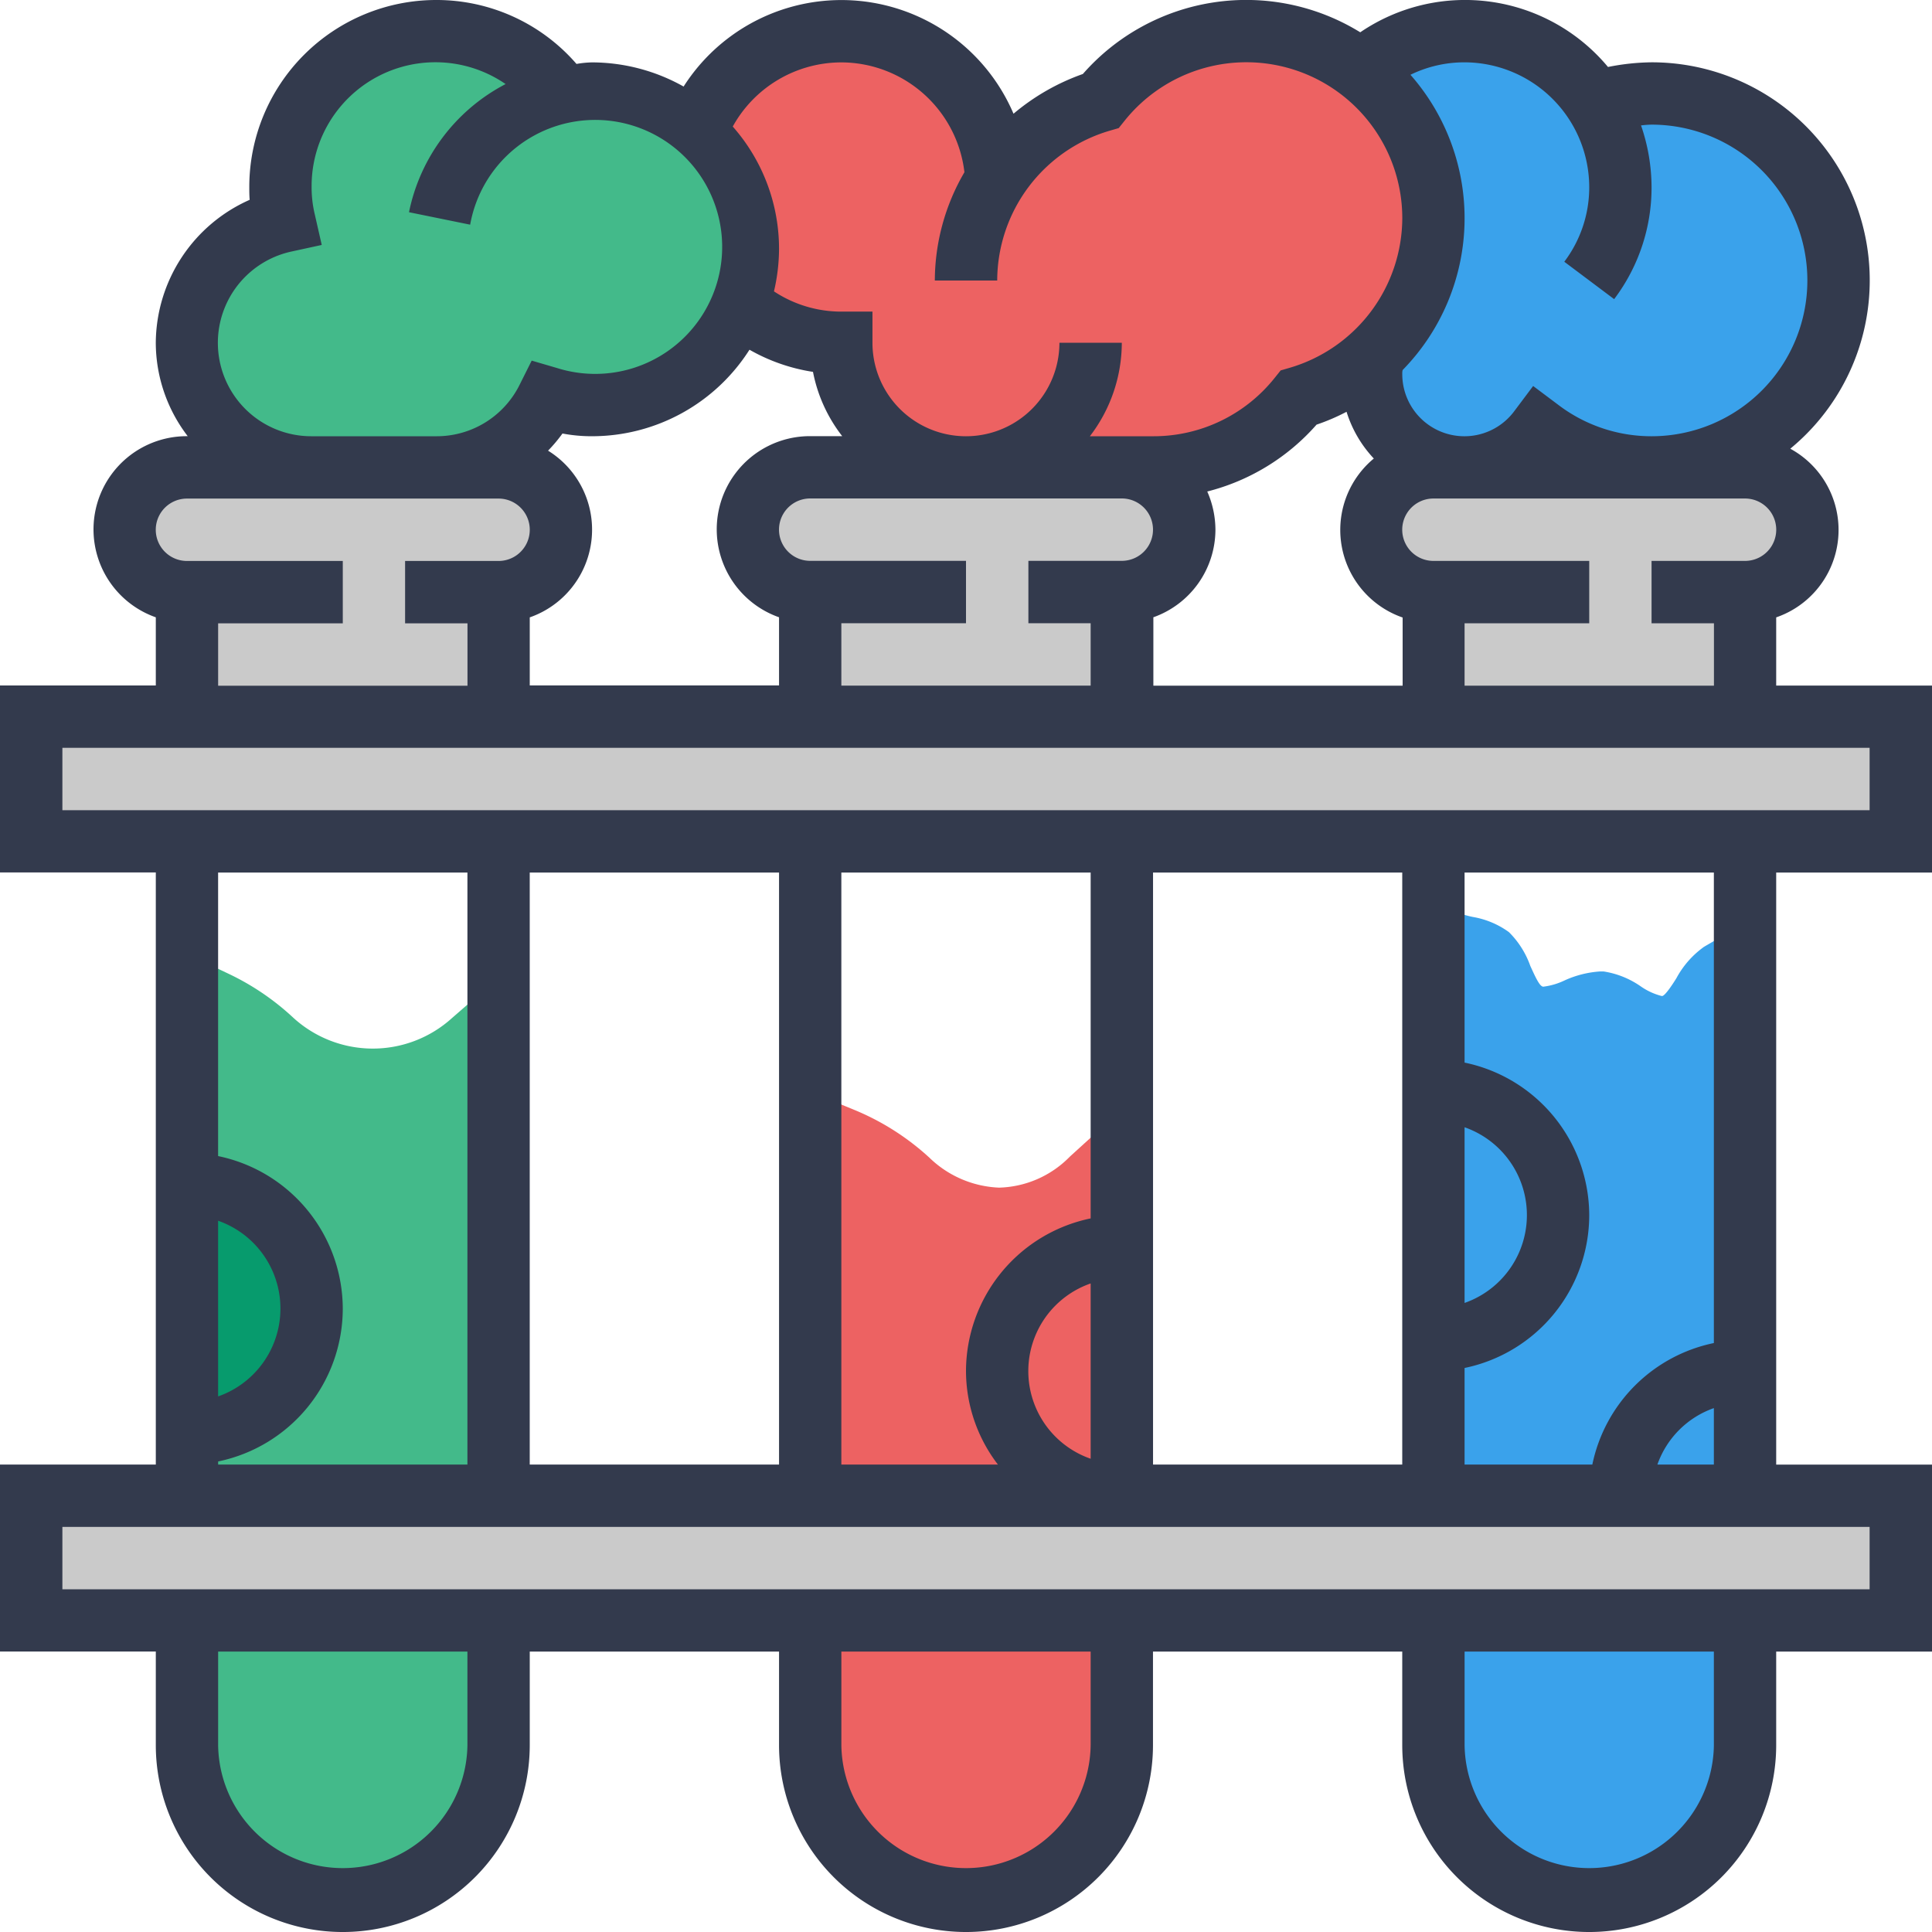 <svg xmlns="http://www.w3.org/2000/svg" xmlns:xlink="http://www.w3.org/1999/xlink" viewBox="917 0 96 96">
  <defs>
    <style>
      .cls-1 {
        clip-path: url(#clip-Testing_account);
      }

      .cls-2 {
        fill: #3aa2eb;
      }

      .cls-3 {
        fill: #ed6262;
      }

      .cls-4 {
        fill: #079b6d;
      }

      .cls-5 {
        fill: #cacaca;
      }

      .cls-6 {
        fill: #43ba8a;
      }

      .cls-7 {
        fill: none;
      }

      .cls-8 {
        fill: #333a4d;
      }

      .cls-9 {
        fill: #fff;
      }
    </style>
    <clipPath id="clip-Testing_account">
      <rect x="917" width="96" height="96"/>
    </clipPath>
  </defs>
  <g id="Testing_account" data-name="Testing account" class="cls-1">
    <rect class="cls-9" x="917" width="96" height="96"/>
    <g id="Group_1025" data-name="Group 1025" transform="translate(917)">
      <path id="Path_1556" data-name="Path 1556" class="cls-2" d="M424.726,357.39a5.151,5.151,0,0,0-3.155,3.155l-.271.774h4.2V357.1Z" transform="translate(-339.758 -287.984)"/>
      <path id="Path_1557" data-name="Path 1557" class="cls-3" d="M261.871,321.542a5.783,5.783,0,0,0,0,10.916l1.548.542V321Z" transform="translate(-208.065 -258.871)"/>
      <path id="Path_1558" data-name="Path 1558" class="cls-4" d="M51.548,305.461,50,304.9v12.019l1.548-.561a5.77,5.77,0,0,0,0-10.9Z" transform="translate(-40.323 -245.887)"/>
      <path id="Path_1559" data-name="Path 1559" class="cls-5" d="M99.355,184H8v6.194h92.9V184Z" transform="translate(-6.452 -148.387)"/>
      <path id="Path_1560" data-name="Path 1560" class="cls-5" d="M100.968,386H10v5.419h92.129V386Z" transform="translate(-8.065 -311.29)"/>
      <path id="Path_1561" data-name="Path 1561" class="cls-6" d="M57.1,410H42v7.355a8.9,8.9,0,1,0,17.806,0V410Z" transform="translate(-33.871 -330.645)"/>
      <path id="Path_1562" data-name="Path 1562" class="cls-6" d="M62.774,248.9a5.859,5.859,0,0,1-7.935-.077,12.682,12.682,0,0,0-3.194-2.148L50,245.9v10.8l.929.194a6.58,6.58,0,0,1,4.935,4.394,6.722,6.722,0,0,1,.329,2.071,6.588,6.588,0,0,1-5.265,6.445L50,270v2.265H64.71V247.216Z" transform="translate(-40.323 -198.306)"/>
      <path id="Path_1563" data-name="Path 1563" class="cls-3" d="M217.1,410H202v7.355a8.9,8.9,0,0,0,17.806,0V410Z" transform="translate(-162.903 -330.645)"/>
      <path id="Path_1564" data-name="Path 1564" class="cls-3" d="M220.91,283.513l-.058.058a5.1,5.1,0,0,1-3.465,1.49,5.271,5.271,0,0,1-3.465-1.49,12.6,12.6,0,0,0-3.794-2.4L208,280.3v20.071h12.445l-1.877-2.477a6.129,6.129,0,0,1-1.277-3.716,6.249,6.249,0,0,1,4.955-6.077l1.239-.252v-6.677Z" transform="translate(-167.742 -226.048)"/>
      <path id="Path_1565" data-name="Path 1565" class="cls-2" d="M383.89,235.419c-.019.019-.039.019-.058.039a4.574,4.574,0,0,0-1.335,1.529c-.155.252-.542.852-.7.89h-.039a3.209,3.209,0,0,1-1.045-.484,4.387,4.387,0,0,0-1.839-.735H378.7a5.028,5.028,0,0,0-1.761.445,3.413,3.413,0,0,1-1.045.31c-.039,0-.058,0-.077-.019-.174-.077-.426-.677-.581-1.006a4.445,4.445,0,0,0-1.064-1.684,4.257,4.257,0,0,0-1.8-.755l-.174-.039-1.2-.31v8.361l.774.155a6.776,6.776,0,0,1,0,13.277l-.774.155v6.581h8.11l.155-.774a6.746,6.746,0,0,1,5.284-5.284l.774-.155V234.587Z" transform="translate(-299.194 -188.387)"/>
      <path id="Path_1566" data-name="Path 1566" class="cls-2" d="M377.1,410H362v7.355a8.9,8.9,0,1,0,17.806,0V410Z" transform="translate(-291.936 -330.645)"/>
      <g id="Group_1041" data-name="Group 1041" transform="translate(5.032 22.065)">
        <path id="Path_1567" data-name="Path 1567" class="cls-5" d="M45.742,114H30.258a4.262,4.262,0,0,0-1.161,8.361v6.348H46.9v-6.348A4.262,4.262,0,0,0,45.742,114Z" transform="translate(-26 -114)"/>
        <path id="Path_1568" data-name="Path 1568" class="cls-5" d="M365.742,114H350.258a4.262,4.262,0,0,0-1.161,8.361v6.348H366.9v-6.348A4.262,4.262,0,0,0,365.742,114Z" transform="translate(-284.065 -114)"/>
        <path id="Path_1569" data-name="Path 1569" class="cls-5" d="M205.742,114H190.258a4.262,4.262,0,0,0-1.161,8.361v6.348H206.9v-6.348A4.262,4.262,0,0,0,205.742,114Z" transform="translate(-155.032 -114)"/>
      </g>
      <path id="Path_1570" data-name="Path 1570" class="cls-6" d="M63.29,5.1a4.046,4.046,0,0,0-.484.019L60.5,3.568A8.739,8.739,0,0,0,55.548,2a8.9,8.9,0,0,0-8.9,8.9,6.876,6.876,0,0,0,.058.89A7.35,7.35,0,0,0,49.355,26h6.194a7.309,7.309,0,0,0,6.1-3.271,8.353,8.353,0,0,0,1.645.174,8.9,8.9,0,0,0,0-17.806Z" transform="translate(-33.871 -1.613)"/>
      <path id="Path_1571" data-name="Path 1571" class="cls-2" d="M355.855,5.1a5.092,5.092,0,0,0-.639.039h-.077l-1.684.116A8.967,8.967,0,0,0,346.565,2a9.06,9.06,0,0,0-3.871.89L339.5,4.439l2.342,2.671a8.065,8.065,0,0,1-.31,10.994l-.7.716-.077.968v.019c0,.077-.019.213-.019.387A5.824,5.824,0,0,0,346.545,26a5.729,5.729,0,0,0,3.89-1.51A10.449,10.449,0,1,0,355.855,5.1Z" transform="translate(-273.79 -1.613)"/>
      <path id="Path_1572" data-name="Path 1572" class="cls-3" d="M199.919,2A10.429,10.429,0,0,0,192,5.619a10.467,10.467,0,0,0-3.871,2.3,8.855,8.855,0,0,0-16.1-1.355L171.1,8.232l1.258,1.432A6.659,6.659,0,0,1,173.984,14a6.786,6.786,0,0,1-.174,1.49l-.426,1.858,1.606,1.026a9.107,9.107,0,0,0,3.735,1.374A7.356,7.356,0,0,0,185.984,26c.252,0,.484-.019.735-.039L186.7,26h8.594a10.429,10.429,0,0,0,7.916-3.619A10.453,10.453,0,0,0,199.919,2Z" transform="translate(-137.984 -1.613)"/>
      <rect id="Rectangle_450" data-name="Rectangle 450" class="cls-7" width="12.387" height="29.419" transform="translate(26.323 43.355)"/>
      <rect id="Rectangle_451" data-name="Rectangle 451" class="cls-7" width="89.806" height="3.097" transform="translate(3.097 75.871)"/>
      <rect id="Rectangle_452" data-name="Rectangle 452" class="cls-7" width="89.806" height="3.097" transform="translate(3.097 37.161)"/>
      <rect id="Rectangle_453" data-name="Rectangle 453" class="cls-7" width="12.387" height="6.194" transform="translate(72.774 43.355)"/>
      <rect id="Rectangle_454" data-name="Rectangle 454" class="cls-7" width="12.387" height="29.419" transform="translate(57.29 43.355)"/>
      <path id="Path_1573" data-name="Path 1573" class="cls-2" d="M373.026,284.168,372,283.8v10.916l1.026-.368a5.389,5.389,0,0,0,0-10.181Z" transform="translate(-300 -228.871)"/>
      <rect id="Rectangle_455" data-name="Rectangle 455" class="cls-7" width="12.387" height="29.419" transform="translate(26.323 43.355)"/>
      <path id="Path_1574" data-name="Path 1574" class="cls-7" d="M376,428.645a6.194,6.194,0,1,0,12.387,0V424H376Z" transform="translate(-303.226 -341.935)"/>
      <rect id="Rectangle_456" data-name="Rectangle 456" class="cls-7" width="89.806" height="3.097" transform="translate(3.097 75.871)"/>
      <path id="Path_1575" data-name="Path 1575" class="cls-7" d="M267.1,338.21V329.5a4.61,4.61,0,0,0,0,8.71Z" transform="translate(-212.903 -265.726)"/>
      <path id="Path_1576" data-name="Path 1576" class="cls-7" d="M59.1,317.855A4.629,4.629,0,0,0,56,313.5v8.729A4.674,4.674,0,0,0,59.1,317.855Z" transform="translate(-45.161 -252.823)"/>
      <path id="Path_1577" data-name="Path 1577" class="cls-7" d="M222.194,248.774a7.763,7.763,0,0,1,6.194-7.587V224H216v29.419h7.781A7.651,7.651,0,0,1,222.194,248.774Z" transform="translate(-174.194 -180.645)"/>
      <path id="Path_1578" data-name="Path 1578" class="cls-7" d="M216,428.645a6.194,6.194,0,0,0,12.387,0V424H216Z" transform="translate(-174.194 -341.935)"/>
      <path id="Path_1579" data-name="Path 1579" class="cls-7" d="M56,428.645a6.194,6.194,0,0,0,12.387,0V424H56Z" transform="translate(-45.161 -341.935)"/>
      <path id="Path_1580" data-name="Path 1580" class="cls-7" d="M68.387,227.1V224H56v14.09a7.744,7.744,0,0,1,0,15.174v.155H68.387Z" transform="translate(-45.161 -180.645)"/>
      <path id="Path_1581" data-name="Path 1581" class="cls-7" d="M379.1,293.855A4.629,4.629,0,0,0,376,289.5v8.729A4.674,4.674,0,0,0,379.1,293.855Z" transform="translate(-303.226 -233.468)"/>
      <path id="Path_1582" data-name="Path 1582" class="cls-7" d="M388.387,247.381V224H376v9.445a7.744,7.744,0,0,1,0,15.174v4.8h6.348A7.8,7.8,0,0,1,388.387,247.381Z" transform="translate(-303.226 -180.645)"/>
      <rect id="Rectangle_457" data-name="Rectangle 457" class="cls-7" width="12.387" height="29.419" transform="translate(57.29 43.355)"/>
      <path id="Path_1583" data-name="Path 1583" class="cls-7" d="M428.306,364.306V361.5a4.633,4.633,0,0,0-2.806,2.806Z" transform="translate(-343.145 -291.532)"/>
      <path id="Path_1584" data-name="Path 1584" class="cls-8" d="M88.258,34.065V30.677a4.595,4.595,0,0,0,.7-8.381,10.835,10.835,0,0,0-6.89-19.2,11.609,11.609,0,0,0-2.168.232,9.242,9.242,0,0,0-12.31-1.723A10.793,10.793,0,0,0,53.806,3.677a11.033,11.033,0,0,0-3.445,1.974A9.3,9.3,0,0,0,33.968,4.3a9.324,9.324,0,0,0-4.548-1.2,5,5,0,0,0-.774.077A9.2,9.2,0,0,0,21.677,0a9.293,9.293,0,0,0-9.29,9.29c0,.213,0,.426.019.639a7.825,7.825,0,0,0-4.665,7.1,7.651,7.651,0,0,0,1.587,4.645H9.29a4.631,4.631,0,0,0-1.548,9v3.387H0v9.29H7.742V72.774H0v9.29H7.742V86.71a9.29,9.29,0,0,0,18.581,0V82.065H38.71V86.71a9.29,9.29,0,0,0,18.581,0V82.065H69.677V86.71a9.29,9.29,0,0,0,18.581,0V82.065H96v-9.29H88.258V43.355H96v-9.29ZM86.71,27.871H82.065v3.1h3.1v3.1H72.774v-3.1h6.194v-3.1H71.226a1.548,1.548,0,0,1,0-3.1H86.71a1.548,1.548,0,0,1,0,3.1ZM70.084,3.716a6.1,6.1,0,0,1,2.69-.619A6.212,6.212,0,0,1,78.968,9.29a6.13,6.13,0,0,1-1.239,3.716l2.477,1.858A9.194,9.194,0,0,0,82.065,9.29a9.481,9.481,0,0,0-.523-3.058,4.746,4.746,0,0,1,.523-.039,7.742,7.742,0,0,1,0,15.484,7.64,7.64,0,0,1-4.645-1.568l-1.239-.929-.929,1.239a3.087,3.087,0,0,1-5.574-1.839.658.658,0,0,1,.019-.194,10.785,10.785,0,0,0,.387-14.671ZM41.806,3.1a6.175,6.175,0,0,1,6.116,5.458,10.735,10.735,0,0,0-1.471,5.381h3.1A7.781,7.781,0,0,1,55.123,6.5l.465-.135.31-.387a7.749,7.749,0,0,1,13.781,4.858A7.781,7.781,0,0,1,64.1,18.271l-.465.135-.31.387a7.69,7.69,0,0,1-6.039,2.884H54.155a7.651,7.651,0,0,0,1.587-4.645h-3.1a4.645,4.645,0,0,1-9.29,0V15.484H41.806a6.069,6.069,0,0,1-3.348-1.006,9.36,9.36,0,0,0,.252-2.09,9.184,9.184,0,0,0-2.3-6.1A6.173,6.173,0,0,1,41.806,3.1ZM54.194,30.968v3.1H41.806v-3.1H48v-3.1H40.258a1.548,1.548,0,0,1,0-3.1H55.742a1.548,1.548,0,1,1,0,3.1H51.1v3.1Zm3.1-.29a4.629,4.629,0,0,0,3.1-4.355,4.759,4.759,0,0,0-.406-1.9A10.741,10.741,0,0,0,65.419,21.1a10.158,10.158,0,0,0,1.49-.639,5.98,5.98,0,0,0,1.355,2.323,4.607,4.607,0,0,0,1.432,7.9v3.387H57.31V30.677Zm-20.052-13.3a9.156,9.156,0,0,0,3.155,1.1,7.526,7.526,0,0,0,1.452,3.194H40.258a4.631,4.631,0,0,0-1.548,9v3.387H26.323V30.677a4.616,4.616,0,0,0,.91-8.284,7.577,7.577,0,0,0,.716-.852,7.706,7.706,0,0,0,1.471.135A9.274,9.274,0,0,0,37.239,17.381ZM14.477,12.5l1.51-.329-.348-1.529a5.71,5.71,0,0,1-.155-1.355,6.152,6.152,0,0,1,9.639-5.11,9.267,9.267,0,0,0-4.8,6.368l3.039.619a6.31,6.31,0,1,1,4.316,7.123l-1.258-.368-.581,1.161A4.6,4.6,0,0,1,21.7,21.677H15.484A4.642,4.642,0,0,1,14.477,12.5ZM9.29,24.774H24.774a1.548,1.548,0,1,1,0,3.1H20.129v3.1h3.1v3.1H10.839v-3.1h6.194v-3.1H9.29a1.548,1.548,0,1,1,0-3.1ZM23.226,86.71a6.194,6.194,0,0,1-12.387,0V82.065H23.226Zm30.968,0a6.194,6.194,0,0,1-12.387,0V82.065H54.194Zm30.968,0a6.194,6.194,0,0,1-12.387,0V82.065H85.161ZM92.9,75.871v3.1H3.1v-3.1ZM17.032,65.032a7.763,7.763,0,0,0-6.194-7.587V43.355H23.226V72.774H10.839v-.155A7.763,7.763,0,0,0,17.032,65.032Zm-6.194,4.355V60.658a4.624,4.624,0,0,1,0,8.729Zm15.484,3.387V43.355H38.71V72.774ZM48,68.129a7.651,7.651,0,0,0,1.587,4.645H41.806V43.355H54.194V60.542A7.763,7.763,0,0,0,48,68.129Zm6.194-4.355v8.71a4.61,4.61,0,0,1,0-8.71Zm3.1,9V43.355H69.677V72.774ZM78.968,60.387A7.763,7.763,0,0,0,72.774,52.8V43.355H85.161V66.735a7.773,7.773,0,0,0-6.039,6.039H72.774v-4.8A7.763,7.763,0,0,0,78.968,60.387Zm-6.194,4.355V56.013a4.624,4.624,0,0,1,0,8.729Zm12.387,5.226v2.806H82.355A4.586,4.586,0,0,1,85.161,69.968ZM92.9,40.258H3.1v-3.1H92.9v3.1Z"/>
    </g>
  </g>
</svg>
